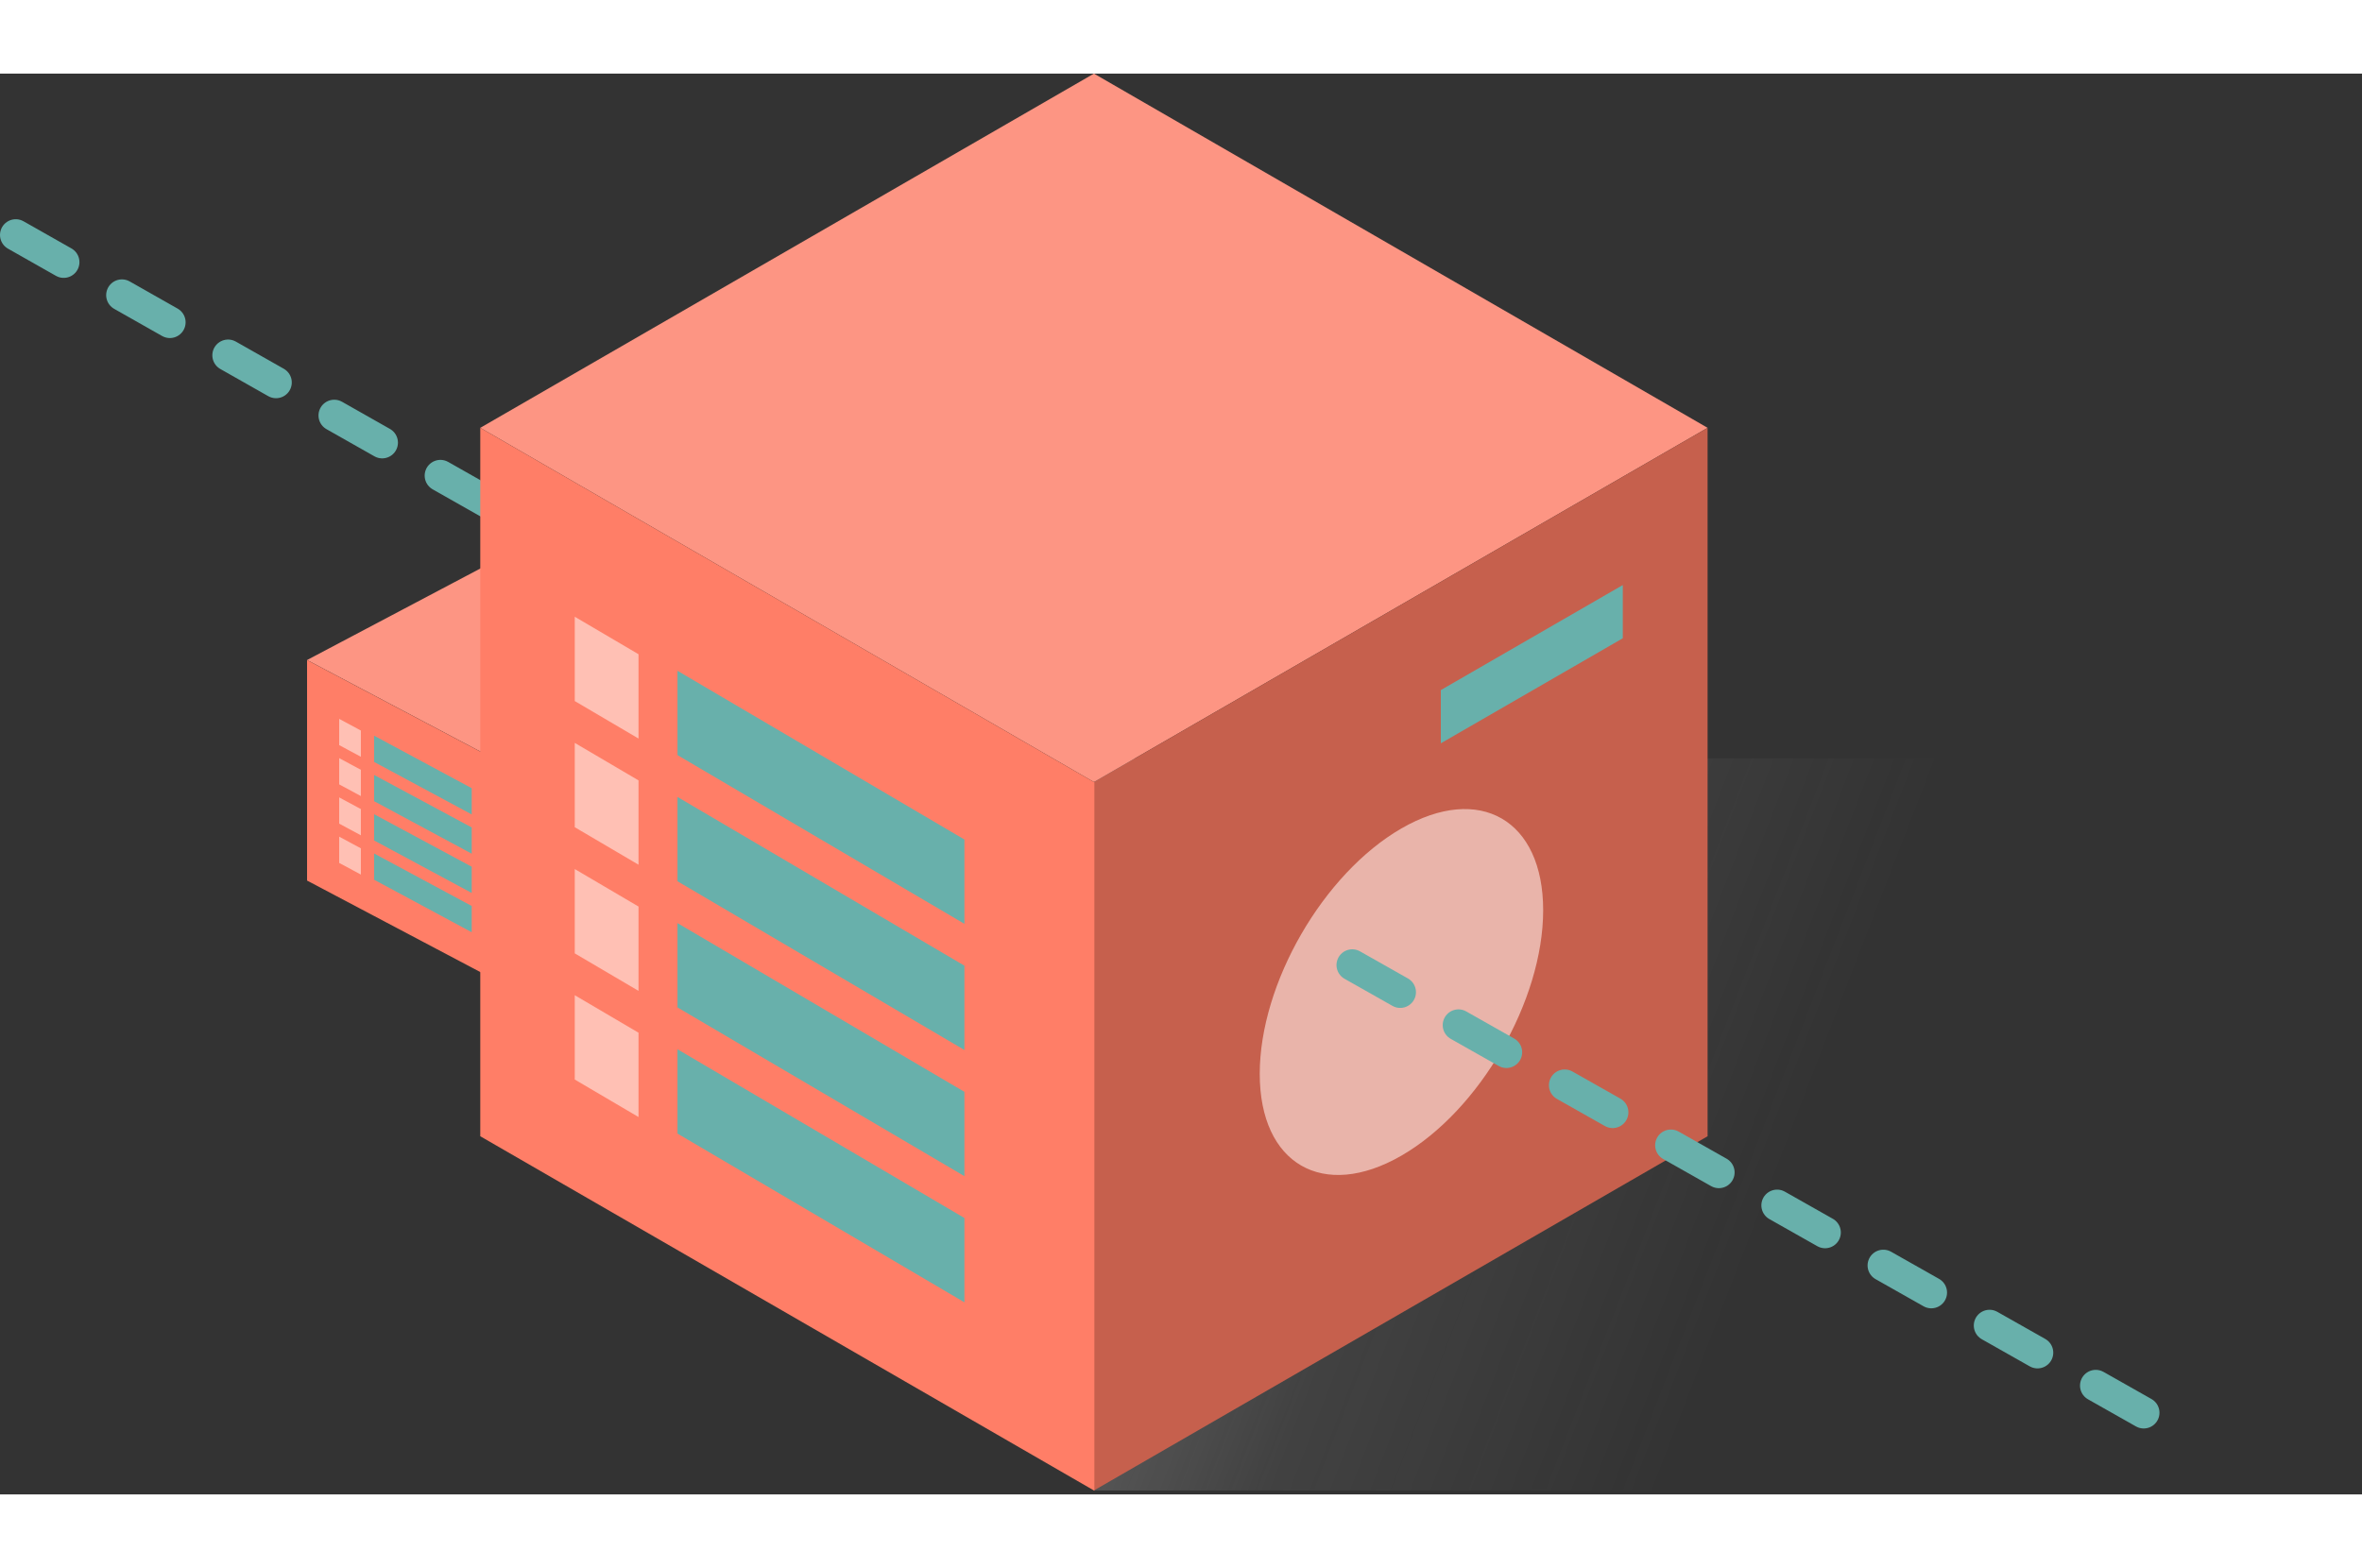 <svg width="250" height="166" viewBox="0 0 600 361" fill="none" xmlns="http://www.w3.org/2000/svg">
<rect x="0" y="0" width="600" height="361" fill="#333333" stroke="none"/>
<path d="M659 174H278V360H659V174Z" fill="url(#paint0_linear)"/>
<path d="M4 41L221 164" stroke="#68B0AB" stroke-width="8" stroke-linecap="round" stroke-linejoin="round" stroke-dasharray="14 17"/>
<rect width="59.947" height="59.947" transform="matrix(0.884 0.467 -0.884 0.467 131 121)" fill="#FD9583"/>
<rect width="59.947" height="56.023" transform="matrix(0.884 -0.467 2.4066e-08 1 131 177.023)" fill="#C6604D"/>
<rect width="59.991" height="56.023" transform="matrix(0.884 0.467 -2.4066e-08 1 78 149.011)" fill="#FF7E67"/>
<rect width="6.254" height="6.668" transform="matrix(0.881 0.474 -2.36493e-08 1 86.16 163.951)" fill="#FFEAE6" fill-opacity="0.61"/>
<rect width="6.254" height="6.668" transform="matrix(0.881 0.474 -2.36493e-08 1 86.16 183.904)" fill="#FFEAE6" fill-opacity="0.61"/>
<rect width="6.254" height="6.668" transform="matrix(0.881 0.474 -2.36493e-08 1 86.16 173.928)" fill="#FFEAE6" fill-opacity="0.61"/>
<rect width="6.254" height="6.668" transform="matrix(0.881 0.474 -2.36493e-08 1 86.16 193.881)" fill="#FFEAE6" fill-opacity="0.61"/>
<rect width="28.143" height="6.668" transform="matrix(0.881 0.474 -2.36493e-08 1 95.034 168.227)" fill="#68B0AB"/>
<rect width="28.143" height="6.668" transform="matrix(0.881 0.474 -2.36493e-08 1 95.034 178.203)" fill="#68B0AB"/>
<rect width="28.143" height="6.668" transform="matrix(0.881 0.474 -2.36493e-08 1 95.034 188.18)" fill="#68B0AB"/>
<rect width="28.143" height="6.668" transform="matrix(0.881 0.474 -2.36493e-08 1 95.034 198.157)" fill="#68B0AB"/>
<rect width="180" height="180" transform="matrix(0.866 0.5 -0.866 0.5 277.885 0)" fill="#FD9583"/>
<rect width="180" height="180" transform="matrix(0.866 -0.5 2.20305e-08 1 277.885 180)" fill="#C6604D"/>
<rect width="180.133" height="180" transform="matrix(0.866 0.5 -2.20305e-08 1 122 90)" fill="#FF7E67"/>
<rect width="18.789" height="21.424" transform="matrix(0.862 0.507 -2.1649e-08 1 146 138)" fill="#FFEAE6" fill-opacity="0.61"/>
<rect width="18.789" height="21.424" transform="matrix(0.862 0.507 -2.1649e-08 1 146 202.11)" fill="#FFEAE6" fill-opacity="0.61"/>
<rect width="18.789" height="21.424" transform="matrix(0.862 0.507 -2.1649e-08 1 146 170.055)" fill="#FFEAE6" fill-opacity="0.61"/>
<rect width="18.789" height="21.424" transform="matrix(0.862 0.507 -2.1649e-08 1 146 234.165)" fill="#FFEAE6" fill-opacity="0.61"/>
<rect width="84.551" height="21.424" transform="matrix(0.862 0.507 -2.1649e-08 1 172.1 151.738)" fill="#68B0AB"/>
<rect width="84.551" height="21.424" transform="matrix(0.862 0.507 -2.1649e-08 1 172.1 183.793)" fill="#68B0AB"/>
<rect width="84.551" height="21.424" transform="matrix(0.862 0.507 -2.1649e-08 1 172.1 215.848)" fill="#68B0AB"/>
<rect width="84.551" height="21.424" transform="matrix(0.862 0.507 -2.1649e-08 1 172.1 247.903)" fill="#68B0AB"/>
<rect width="53.374" height="13.524" transform="matrix(0.866 -0.5 2.20305e-08 1 366 156.637)" fill="#68B0AB"/>
<circle r="41.569" transform="matrix(0.866 -0.5 2.20305e-08 1 356 233.354)" fill="#FFEAE6" fill-opacity="0.61"/>
<path d="M343.5 226.5L545 340.5" stroke="#68B0AB" stroke-width="8" stroke-linecap="round" stroke-linejoin="round" stroke-dasharray="14 17"/>
<defs>
<linearGradient id="paint0_linear" x1="88.88" y1="115.5" x2="460.943" y2="259.397" gradientUnits="userSpaceOnUse">
<stop offset="0.344" stop-color="#C4C4C4"/>
<stop offset="0.505" stop-color="#C4C4C4" stop-opacity="0.431"/>
<stop offset="0.766" stop-color="#C4C4C4" stop-opacity="0.1"/>
<stop offset="1" stop-color="#C4C4C4" stop-opacity="0"/>
</linearGradient>
</defs>
</svg>
